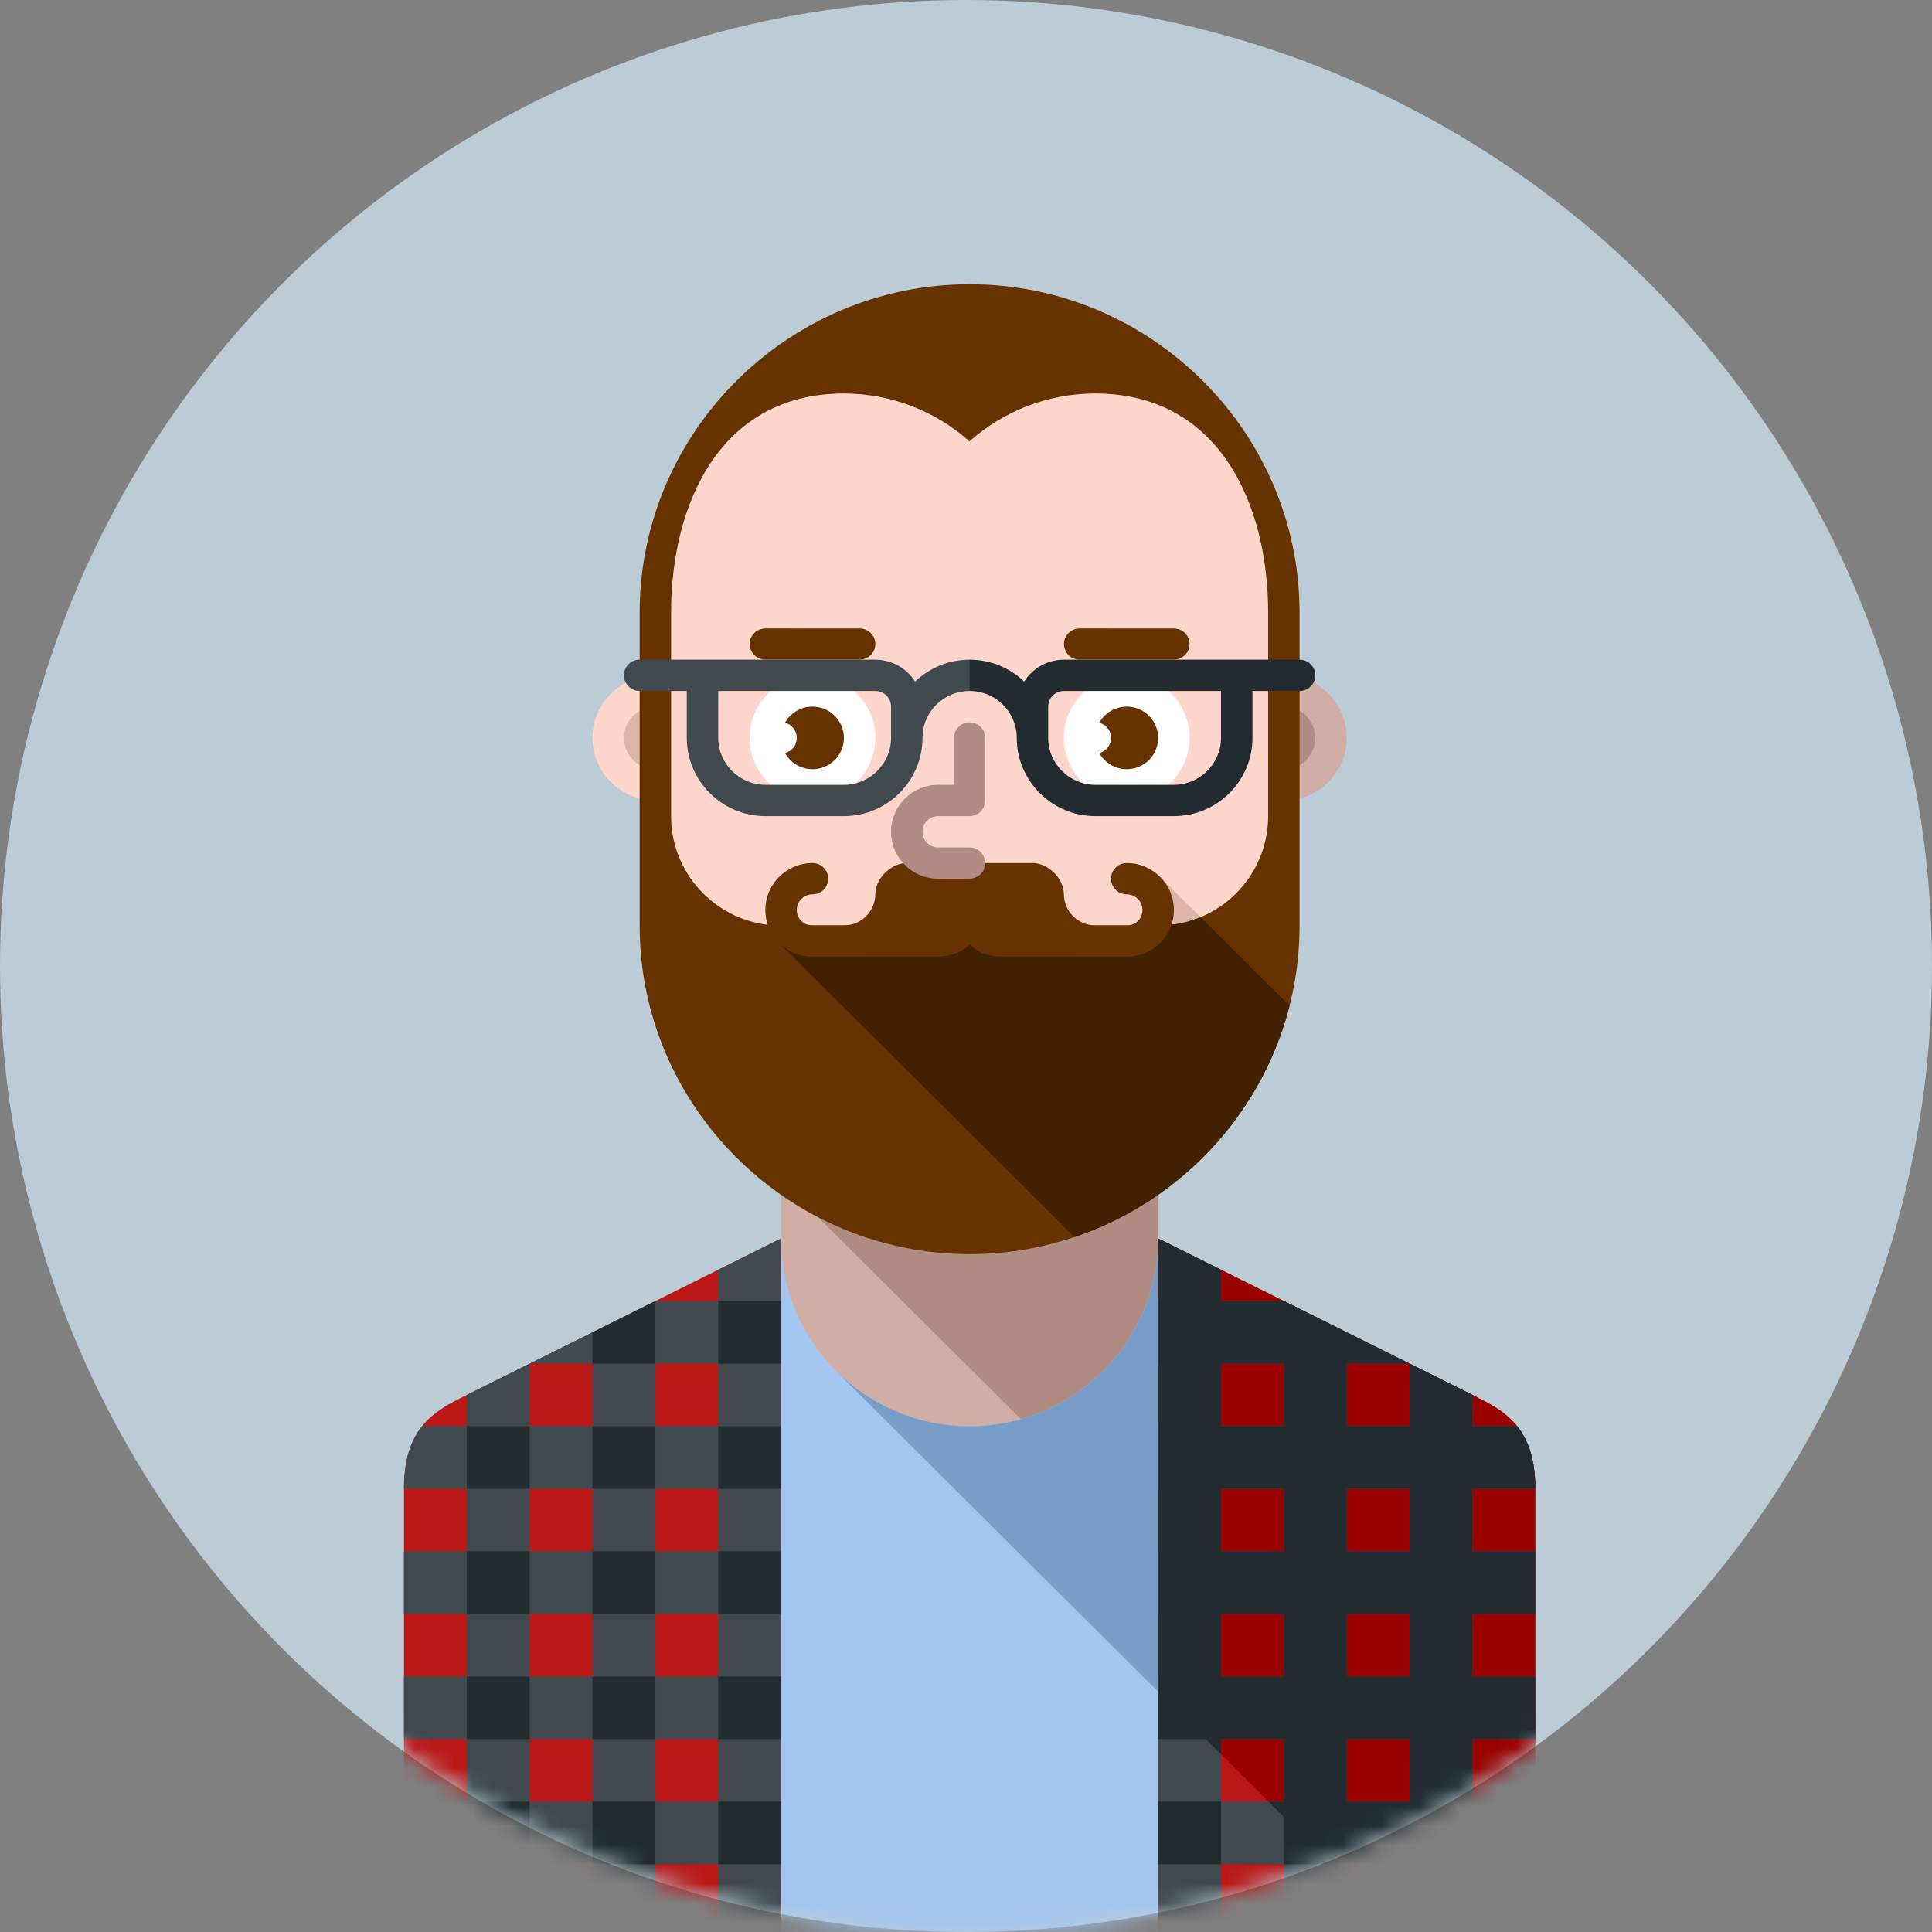 <?xml version="1.0" encoding="UTF-8" standalone="no"?>
<svg width="100px" height="100px" viewBox="0 0 100 100" version="1.1" xmlns="http://www.w3.org/2000/svg" xmlns:xlink="http://www.w3.org/1999/xlink" xmlns:sketch="http://www.bohemiancoding.com/sketch/ns">
    <rect x="0" y="0" width="100" height="100" fill="#808080" stroke="none"/>
    <!-- Generator: Sketch 3.5.2 (25235) - http://www.bohemiancoding.com/sketch -->
    <title>Avatar3</title>
    <desc>Created with Sketch.</desc>
    <defs>
        <circle id="path-1" cx="50" cy="50" r="50"></circle>
    </defs>
    <g id="Page-1" stroke="none" stroke-width="1" fill="none" fill-rule="evenodd" sketch:type="MSPage">
        <g id="Avatar3" sketch:type="MSLayerGroup">
            <mask id="mask-2" sketch:name="Mask Copy 2" fill="white">
                <use xlink:href="#path-1"></use>
            </mask>
            <use id="Mask-Copy-2" fill="#BBCCD6" sketch:type="MSShapeGroup" xlink:href="#path-1"></use>
            <g id="Group-7-Copy" mask="url(#mask-2)" sketch:type="MSShapeGroup">
                <g transform="translate(14, 14)">
                    <path d="M16.669,145.649 C16.669,146.098 16.304,146.459 15.855,146.459 C15.407,146.459 15.042,146.098 15.042,145.649 L15.042,142.41 C15.042,141.964 14.678,141.6 14.229,141.6 C13.78,141.6 13.415,141.964 13.415,142.41 L13.415,147.269 C13.415,147.717 13.051,148.079 12.602,148.079 C12.157,148.079 11.795,147.722 11.788,147.28 L11.788,148.079 C11.788,148.526 11.425,148.889 10.976,148.889 C10.526,148.889 10.162,148.526 10.162,148.079 L10.162,147.269 C10.162,147.717 9.798,148.079 9.349,148.079 C8.899,148.079 8.536,147.717 8.536,147.269 L8.535,144.839 C8.535,145.288 8.172,145.649 7.723,145.649 C7.273,145.649 6.909,145.288 6.909,144.839 L6.909,80.873 L16.669,80.873 L16.669,145.649 Z" id="Fill-407" fill="#FFD6CC"></path>
                    <path d="M55.706,145.649 C55.706,146.098 56.069,146.459 56.518,146.459 C56.967,146.459 57.332,146.098 57.332,145.649 L57.332,142.41 C57.332,141.964 57.696,141.6 58.145,141.6 C58.595,141.6 58.959,141.964 58.959,142.41 L58.959,147.269 C58.959,147.717 59.323,148.079 59.772,148.079 C60.217,148.079 60.58,147.722 60.585,147.28 L60.585,148.079 C60.585,148.526 60.949,148.889 61.398,148.889 C61.848,148.889 62.212,148.526 62.212,148.079 L62.212,147.269 C62.212,147.717 62.576,148.079 63.024,148.079 C63.474,148.079 63.838,147.717 63.838,147.269 L63.838,144.839 C63.838,145.288 64.202,145.649 64.652,145.649 C65.101,145.649 65.465,145.288 65.465,144.839 L65.465,80.873 L55.706,80.873 L55.706,145.649 Z" id="Fill-408" fill="#FFD6CC"></path>
                    <path d="M26.428,40.389 L45.946,40.389 L45.946,63.059 L26.428,63.059 L26.428,40.389 Z" id="Fill-409" fill="#D1AEA5"></path>
                    <path d="M26.428,40.389 L45.946,40.389 L45.946,63.059 L42.462,63.059 L26.428,47.096 L26.428,40.389 Z" id="Fill-410" fill="#B08C82"></path>
                    <path d="M52.453,20.955 C50.655,20.955 49.199,22.405 49.199,24.194 C49.199,25.983 50.655,27.433 52.453,27.433 C54.249,27.433 55.706,25.983 55.706,24.194 C55.706,22.405 54.249,20.955 52.453,20.955" id="Fill-411" fill="#D1AEA5"></path>
                    <path d="M52.453,22.574 C51.554,22.574 50.827,23.3 50.827,24.194 C50.827,25.088 51.554,25.814 52.453,25.814 C53.351,25.814 54.079,25.088 54.079,24.194 C54.079,23.3 53.351,22.574 52.453,22.574" id="Fill-412" fill="#B08C82"></path>
                    <path d="M19.921,20.955 C18.124,20.955 16.668,22.405 16.668,24.194 C16.668,25.983 18.124,27.433 19.921,27.433 C21.718,27.433 23.175,25.983 23.175,24.194 C23.175,22.405 21.718,20.955 19.921,20.955" id="Fill-413" fill="#FFD6CC"></path>
                    <path d="M19.921,22.574 C19.024,22.574 18.295,23.3 18.295,24.194 C18.295,25.088 19.024,25.814 19.921,25.814 C20.82,25.814 21.548,25.088 21.548,24.194 C21.548,23.3 20.82,22.574 19.921,22.574" id="Fill-414" fill="#DEB4A9"></path>
                    <path d="M36.187,1.522 C45.134,1.522 52.453,8.81 52.453,17.716 L52.453,33.91 C52.453,42.816 45.134,50.104 36.187,50.104 C27.241,50.104 19.922,42.816 19.922,33.91 L19.922,17.716 C19.922,8.809 27.241,1.522 36.187,1.522" id="Fill-415" fill="#FFD6CC"></path>
                    <path d="M52.072,37.385 C50.808,43.08 46.509,47.676 40.968,49.387 L46.043,31.384 L52.072,37.385 Z" id="Fill-416" fill="#DEB4A9"></path>
                    <path d="M29.669,6.368 C23.293,6.368 20.735,12.061 20.735,17.716 L20.735,28.242 C20.735,31.372 23.283,33.91 26.427,33.91 L45.945,33.91 C49.088,33.91 51.636,31.376 51.639,28.248 L51.639,17.716 C51.639,12.055 49.076,6.368 42.693,6.368 C40.192,6.368 37.91,7.305 36.181,8.844 C34.453,7.305 32.171,6.368 29.669,6.368 M36.187,0.712 C40.885,0.712 45.155,2.626 48.25,5.707 C51.344,8.788 53.265,13.039 53.265,17.716 L53.265,33.91 C53.265,38.588 51.344,42.839 48.25,45.92 C45.155,49.001 40.885,50.914 36.187,50.914 C31.489,50.914 27.22,49.001 24.124,45.92 C21.03,42.839 19.108,38.588 19.108,33.91 L19.108,17.716 C19.108,8.363 26.793,0.712 36.187,0.712" id="Fill-417" fill="#663300"></path>
                    <path d="M52.748,38.059 C51.981,41.077 50.399,43.781 48.25,45.919 C46.402,47.759 44.138,49.18 41.613,50.03 L26.328,34.81 L26.328,33.909 C26.361,33.91 26.394,33.91 26.428,33.91 L45.946,33.91 C46.725,33.91 47.467,33.755 48.143,33.472 L52.748,38.059 Z" id="Fill-418" fill="#422100"></path>
                    <path d="M26.428,50.104 C26.428,55.471 30.797,59.822 36.187,59.822 C41.577,59.822 45.946,55.471 45.946,50.104 L45.946,121.358 L26.428,121.358 L26.428,50.104 Z" id="Fill-419" fill="#A3C6F0"></path>
                    <path d="M29.286,56.975 C31.052,58.733 33.492,59.822 36.187,59.822 C41.577,59.822 45.946,55.471 45.946,50.104 L45.946,73.562 L29.286,56.975 Z" id="Fill-420" fill="#799DC9"></path>
                    <path d="M28.054,20.955 C29.85,20.955 31.307,22.405 31.307,24.194 C31.307,25.983 29.85,27.433 28.054,27.433 C26.257,27.433 24.801,25.983 24.801,24.194 C24.801,22.405 26.257,20.955 28.054,20.955" id="Fill-421" fill="#FFFFFF"></path>
                    <path d="M44.32,20.955 C46.116,20.955 47.573,22.405 47.573,24.194 C47.573,25.983 46.116,27.434 44.32,27.434 C42.523,27.434 41.067,25.983 41.067,24.194 C41.067,22.405 42.523,20.955 44.32,20.955" id="Fill-422" fill="#FFFFFF"></path>
                    <path d="M28.054,22.574 C28.952,22.574 29.68,23.3 29.68,24.194 C29.68,25.088 28.952,25.814 28.054,25.814 C27.156,25.814 26.428,25.088 26.428,24.194 C26.428,23.3 27.156,22.574 28.054,22.574" id="Fill-423" fill="#663300"></path>
                    <path d="M44.32,22.574 C45.219,22.574 45.946,23.3 45.946,24.194 C45.946,25.088 45.219,25.814 44.32,25.814 C43.421,25.814 42.694,25.088 42.694,24.194 C42.694,23.3 43.421,22.574 44.32,22.574" id="Fill-424" fill="#663300"></path>
                    <path d="M26.428,23.384 C26.877,23.384 27.24,23.747 27.24,24.194 C27.24,24.642 26.877,25.004 26.428,25.004 C25.978,25.004 25.614,24.642 25.614,24.194 C25.614,23.747 25.978,23.384 26.428,23.384" id="Fill-425" fill="#FFFFFF"></path>
                    <path d="M42.693,23.384 C43.143,23.384 43.506,23.747 43.506,24.194 C43.506,24.642 43.143,25.004 42.693,25.004 C42.244,25.004 41.88,24.642 41.88,24.194 C41.88,23.747 42.244,23.384 42.693,23.384" id="Fill-426" fill="#FFFFFF"></path>
                    <path d="M28.054,30.671 C28.503,30.671 28.867,31.034 28.867,31.481 C28.867,31.927 28.503,32.291 28.054,32.291 C27.603,32.291 27.242,32.652 27.242,33.101 C27.242,33.551 27.596,33.9 28.047,33.9 L29.68,33.9 C30.574,33.9 31.302,33.176 31.307,32.286 C31.313,31.405 32.185,30.671 32.928,30.671 L39.445,30.671 C40.261,30.671 41.062,31.474 41.067,32.286 C41.072,33.175 41.8,33.9 42.693,33.9 L44.327,33.9 C44.778,33.9 45.133,33.551 45.133,33.101 C45.133,32.652 44.771,32.291 44.32,32.291 C43.871,32.291 43.507,31.927 43.507,31.481 C43.507,31.034 43.871,30.671 44.32,30.671 C45.666,30.671 46.76,31.762 46.76,33.101 C46.76,34.439 45.67,35.518 44.327,35.518 L37.814,35.513 C37.19,35.513 36.619,35.282 36.187,34.9 C35.754,35.282 35.184,35.513 34.561,35.513 L28.047,35.518 C27.376,35.518 26.767,35.247 26.327,34.81 C25.886,34.373 25.615,33.769 25.615,33.101 C25.615,31.762 26.708,30.671 28.054,30.671" id="Fill-427" fill="#663300"></path>
                    <path d="M35.377,24.194 C35.377,23.748 35.74,23.387 36.187,23.387 C36.634,23.387 36.996,23.748 36.996,24.194 L36.996,27.433 C36.996,27.877 36.634,28.243 36.187,28.243 L34.56,28.243 C34.109,28.243 33.747,28.603 33.747,29.053 C33.747,29.499 34.111,29.865 34.56,29.865 L36.187,29.865 C36.634,29.865 36.996,30.225 36.996,30.672 C36.996,31.117 36.634,31.478 36.187,31.478 L34.56,31.482 C33.213,31.482 32.12,30.392 32.12,29.053 C32.12,27.714 33.214,26.623 34.56,26.623 L35.377,26.623 L35.377,24.194 Z" id="Fill-428" fill="#B08C82"></path>
                    <path d="M25.615,20.141 C25.166,20.141 24.804,19.782 24.804,19.336 C24.804,18.89 25.166,18.529 25.615,18.529 L30.494,18.53 C30.942,18.53 31.304,18.89 31.304,19.336 C31.304,19.782 30.942,20.141 30.494,20.141 L25.615,20.141 Z" id="Fill-429" fill="#663300"></path>
                    <path d="M41.88,20.141 C41.433,20.141 41.07,19.782 41.07,19.336 C41.07,18.89 41.433,18.529 41.88,18.529 L46.759,18.53 C47.207,18.53 47.57,18.89 47.57,19.336 C47.57,19.782 47.207,20.141 46.759,20.141 L41.88,20.141 Z" id="Fill-430" fill="#663300"></path>
                    <path d="M36.187,20.145 C37.283,20.145 38.276,20.577 39.007,21.278 C39.454,20.581 40.226,20.145 41.067,20.145 L53.265,20.145 C53.715,20.145 54.079,20.508 54.079,20.955 C54.079,21.401 53.715,21.765 53.265,21.765 L50.827,21.765 L50.827,24.194 C50.827,26.422 48.998,28.243 46.76,28.243 L42.693,28.243 C40.456,28.243 38.627,26.422 38.627,24.194 C38.627,22.852 37.535,21.765 36.187,21.765 L35.536,20.955 L36.187,20.145 Z M49.199,21.765 L41.067,21.765 C40.618,21.765 40.253,22.128 40.253,22.574 L40.253,24.194 C40.253,25.528 41.354,26.623 42.693,26.623 L46.76,26.623 C48.099,26.623 49.199,25.528 49.199,24.194 L49.199,21.765 Z" id="Fill-431" fill="#222C30"></path>
                    <path d="M31.307,21.765 L23.175,21.765 L23.175,24.194 C23.175,25.528 24.274,26.623 25.614,26.623 L29.681,26.623 C31.021,26.623 32.121,25.528 32.121,24.194 L32.121,22.574 C32.121,22.128 31.757,21.765 31.307,21.765 L31.307,21.765 Z M19.108,21.765 C18.659,21.765 18.294,21.402 18.294,20.955 C18.294,20.508 18.659,20.145 19.108,20.145 L31.307,20.145 C32.148,20.145 32.921,20.581 33.367,21.278 C34.099,20.576 35.093,20.145 36.186,20.145 L36.186,21.765 C34.84,21.765 33.747,22.852 33.747,24.194 C33.747,26.422 31.918,28.243 29.681,28.243 L25.614,28.243 C23.376,28.243 21.548,26.422 21.548,24.194 L21.548,21.765 L19.108,21.765 Z" id="Fill-432" fill="#40494D"></path>
                    <path d="M26.428,50.104 L10.162,58.202 L10.087,58.238 L10.012,58.276 L9.937,58.314 L9.861,58.352 L9.787,58.39 L9.711,58.428 L9.637,58.467 L9.562,58.506 L9.488,58.546 L9.414,58.586 L9.34,58.626 L9.267,58.668 L9.266,58.668 L9.194,58.71 L9.121,58.754 C9.097,58.768 9.073,58.782 9.049,58.796 C9.026,58.812 9.002,58.827 8.979,58.842 L8.907,58.886 L8.837,58.933 C8.814,58.949 8.791,58.965 8.767,58.981 C8.744,58.996 8.72,59.013 8.698,59.028 C8.675,59.045 8.652,59.062 8.63,59.079 C8.606,59.095 8.584,59.112 8.562,59.13 C8.539,59.148 8.517,59.164 8.495,59.181 C8.473,59.2 8.451,59.217 8.429,59.235 C8.407,59.253 8.384,59.271 8.363,59.29 C8.341,59.309 8.32,59.327 8.299,59.345 C8.277,59.364 8.256,59.384 8.235,59.404 C8.214,59.422 8.194,59.443 8.173,59.463 C8.154,59.483 8.134,59.503 8.113,59.523 C8.093,59.544 8.072,59.564 8.052,59.585 C8.032,59.606 8.012,59.628 7.993,59.649 C7.973,59.67 7.954,59.692 7.935,59.715 C7.915,59.737 7.896,59.76 7.877,59.782 C7.86,59.805 7.841,59.828 7.822,59.852 C7.804,59.875 7.786,59.899 7.768,59.923 C7.749,59.947 7.733,59.971 7.715,59.995 C7.697,60.021 7.68,60.046 7.663,60.071 C7.647,60.097 7.629,60.123 7.612,60.149 C7.596,60.174 7.579,60.201 7.564,60.227 C7.547,60.255 7.532,60.282 7.516,60.309 L7.515,60.309 C7.501,60.337 7.485,60.364 7.469,60.393 C7.454,60.422 7.44,60.45 7.425,60.479 C7.41,60.508 7.397,60.538 7.382,60.568 C7.368,60.596 7.355,60.627 7.341,60.659 C7.327,60.689 7.314,60.719 7.301,60.752 C7.289,60.782 7.275,60.815 7.263,60.847 C7.251,60.879 7.238,60.912 7.227,60.946 C7.215,60.98 7.204,61.012 7.192,61.047 C7.18,61.08 7.169,61.116 7.158,61.15 C7.148,61.185 7.137,61.22 7.129,61.256 L7.128,61.256 C7.118,61.293 7.109,61.328 7.1,61.364 L7.099,61.364 C7.09,61.402 7.081,61.439 7.072,61.477 C7.063,61.516 7.054,61.552 7.047,61.592 L7.046,61.592 C7.039,61.631 7.03,61.67 7.024,61.709 C7.016,61.749 7.009,61.79 7.002,61.83 C6.996,61.87 6.988,61.912 6.983,61.954 C6.977,61.996 6.972,62.037 6.966,62.08 C6.961,62.123 6.956,62.167 6.952,62.211 C6.946,62.254 6.942,62.299 6.938,62.345 C6.935,62.389 6.931,62.435 6.927,62.479 C6.924,62.527 6.922,62.573 6.92,62.621 C6.917,62.667 6.915,62.715 6.914,62.763 C6.913,62.811 6.911,62.859 6.91,62.909 L6.91,63.059 L6.909,63.059 L6.91,101.927 L16.668,101.927 L16.668,134.315 L26.428,134.315 L26.428,111.641 L26.428,50.104 Z M65.465,69.536 L65.465,63.059 C65.465,59.822 63.814,58.998 62.213,58.202 L45.946,50.104 L45.946,53.344 L45.946,111.641 L45.946,134.315 L55.705,134.315 L55.705,101.926 L65.465,101.926 L65.464,69.536 L65.465,69.536 Z" id="Fill-433" fill="#BA1717"></path>
                    <path d="M65.465,69.536 L65.465,63.059 C65.465,59.821 63.813,58.998 62.213,58.201 L45.946,50.104 L45.946,53.344 L45.946,73.562 L65.465,92.995 L65.464,69.536 L65.465,69.536 Z" id="Fill-434" fill="#990000"></path>
                    <path d="M19.921,79.254 L23.174,79.254 L23.174,76.015 L19.921,76.015 L19.921,79.254 Z M13.415,76.015 L13.415,79.254 L16.668,79.254 L16.668,76.015 L13.415,76.015 Z M13.415,85.732 L16.668,85.732 L16.668,82.492 L13.415,82.492 L13.415,85.732 Z M13.415,72.776 L16.668,72.776 L16.668,69.536 L13.415,69.536 L13.415,72.776 Z M19.921,72.776 L23.174,72.776 L23.174,69.536 L19.921,69.536 L19.921,72.776 Z M19.921,98.686 L23.174,98.686 L23.174,95.447 L19.921,95.447 L19.921,98.686 Z M13.415,95.447 L13.415,98.686 L16.668,98.686 L16.668,95.447 L13.415,95.447 Z M13.415,92.21 L16.668,92.21 L16.668,88.971 L13.415,88.971 L13.415,92.21 Z M19.921,92.21 L23.174,92.21 L23.174,88.971 L19.921,88.971 L19.921,92.21 Z M19.921,85.732 L23.174,85.732 L23.174,82.492 L19.921,82.492 L19.921,85.732 Z M19.921,111.642 L23.174,111.642 L23.174,108.404 L19.921,108.404 L19.921,111.642 Z M23.174,101.926 L19.921,101.926 L19.921,105.164 L23.174,105.164 L23.174,101.926 Z M19.921,131.076 L23.174,131.076 L23.174,127.837 L19.921,127.837 L19.921,131.076 Z M19.921,124.598 L23.174,124.598 L23.174,121.359 L19.921,121.359 L19.921,124.598 Z M19.921,118.12 L23.174,118.119 L23.174,114.882 L19.921,114.882 L19.921,118.12 Z M19.921,59.821 L23.174,59.821 L23.174,56.582 L19.921,56.582 L19.921,59.821 Z M13.415,56.582 L13.415,59.821 L16.668,59.821 L16.668,56.582 L13.415,56.582 Z M19.921,66.299 L23.174,66.299 L23.174,63.059 L19.921,63.059 L19.921,66.299 Z M13.415,66.299 L16.668,66.299 L16.668,63.059 L13.415,63.059 L13.415,66.299 Z M6.909,85.732 L10.162,85.732 L10.162,82.492 L6.909,82.492 L6.909,79.254 L10.162,79.254 L10.162,76.015 L6.909,76.015 L6.909,72.776 L10.162,72.776 L10.162,69.536 L6.909,69.536 L6.909,66.299 L10.162,66.299 L10.162,63.059 L6.909,63.059 C6.909,61.913 7.11,60.74 7.847,59.821 L10.162,59.821 L10.162,58.201 L13.415,56.582 L19.921,53.344 L23.174,53.344 L23.174,51.724 L26.428,50.104 L26.428,134.314 L16.668,134.314 L16.668,131.076 L16.668,127.837 L16.668,124.598 L16.668,121.359 L16.668,118.12 L16.668,114.882 L16.668,111.642 L16.668,108.404 L16.668,105.164 L16.668,101.926 L6.909,101.926 L6.909,98.686 L10.162,98.686 L10.162,95.449 L6.909,95.447 L6.909,92.21 L10.162,92.21 L10.162,88.971 L6.909,88.971 L6.909,85.732 Z" id="Fill-435" fill="#40494D"></path>
                    <path d="M19.921,66.299 L16.668,66.299 L16.668,69.537 L19.921,69.537 L19.921,66.299 Z M13.415,59.821 L10.162,59.821 L10.162,63.059 L13.415,63.059 L13.415,59.821 Z M19.921,59.821 L16.668,59.821 L16.668,63.059 L19.921,63.059 L19.921,59.821 Z M10.162,66.299 L13.415,66.299 L13.415,69.537 L10.162,69.537 L10.162,66.299 Z M26.428,69.536 L23.174,69.536 L23.174,66.298 L26.428,66.298 L26.428,69.536 Z M26.428,63.059 L23.174,63.059 L23.174,59.821 L26.428,59.821 L26.428,63.059 Z M26.428,56.582 L23.174,56.582 L23.174,53.344 L26.428,53.344 L26.428,56.582 Z M19.921,79.254 L16.668,79.254 L16.668,82.492 L19.921,82.492 L19.921,79.254 Z M13.415,72.776 L10.162,72.776 L10.162,76.015 L13.415,76.015 L13.415,72.776 Z M19.921,72.776 L16.668,72.776 L16.668,76.015 L19.921,76.015 L19.921,72.776 Z M10.162,79.254 L13.415,79.254 L13.415,82.492 L10.162,82.492 L10.162,79.254 Z M26.428,82.492 L23.174,82.492 L23.174,79.254 L26.428,79.254 L26.428,82.492 Z M26.428,76.015 L23.174,76.015 L23.174,72.776 L26.428,72.776 L26.428,76.015 Z M19.921,92.21 L16.668,92.21 L16.668,95.449 L19.921,95.449 L19.921,92.21 Z M13.415,85.732 L10.162,85.732 L10.162,88.971 L13.415,88.971 L13.415,85.732 Z M19.921,85.732 L16.668,85.732 L16.668,88.971 L19.921,88.971 L19.921,85.732 Z M10.162,92.21 L13.415,92.21 L13.415,95.449 L10.162,95.449 L10.162,92.21 Z M26.428,95.447 L23.174,95.447 L23.174,92.209 L26.428,92.209 L26.428,95.447 Z M26.428,88.971 L23.174,88.971 L23.174,85.732 L26.428,85.732 L26.428,88.971 Z M19.921,105.164 L16.668,105.164 L16.668,108.404 L19.921,108.404 L19.921,105.164 Z M13.415,98.686 L10.162,98.686 L10.162,101.926 L13.415,101.926 L13.415,98.686 Z M19.921,98.686 L16.668,98.686 L16.668,101.926 L19.921,101.926 L19.921,98.686 Z M26.428,108.404 L23.174,108.404 L23.174,105.164 L26.428,105.164 L26.428,108.404 Z M26.428,101.926 L23.174,101.926 L23.174,98.686 L26.428,98.686 L26.428,101.926 Z M19.921,118.12 L16.668,118.12 L16.668,121.359 L19.921,121.359 L19.921,118.12 Z M19.921,111.643 L16.668,111.643 L16.668,114.882 L19.921,114.882 L19.921,111.643 Z M26.428,121.359 L23.174,121.359 L23.174,118.12 L26.428,118.12 L26.428,121.359 Z M26.428,114.882 L23.174,114.882 L23.174,111.643 L26.428,111.643 L26.428,114.882 Z M19.921,131.075 L16.668,131.075 L16.668,134.314 L19.921,134.314 L19.921,131.075 Z M19.921,124.597 L16.668,124.597 L16.668,127.836 L19.921,127.836 L19.921,124.597 Z M26.428,134.314 L23.174,134.314 L23.174,131.075 L26.428,131.075 L26.428,134.314 Z M26.428,127.836 L23.174,127.836 L23.174,124.597 L26.428,124.597 L26.428,127.836 Z M16.668,54.963 L19.921,53.344 L19.921,56.582 L16.668,56.582 L16.668,54.963 Z" id="Fill-436" fill="#222C30"></path>
                    <path d="M52.453,79.254 L49.2,79.254 L49.2,76.015 L52.453,76.015 L52.453,79.254 Z M58.959,76.015 L58.958,79.254 L55.705,79.254 L55.705,76.015 L58.959,76.015 Z M58.958,85.732 L55.705,85.732 L55.705,82.492 L58.958,82.492 L58.958,85.732 Z M58.958,72.776 L55.705,72.776 L55.705,69.536 L58.958,69.536 L58.958,72.776 Z M52.453,72.776 L49.2,72.776 L49.2,69.536 L52.453,69.536 L52.453,72.776 Z M52.453,98.686 L49.2,98.686 L49.2,95.447 L52.453,95.447 L52.453,98.686 Z M58.959,95.447 L58.958,98.686 L55.705,98.686 L55.705,95.447 L58.959,95.447 Z M58.958,92.21 L55.705,92.21 L55.705,88.971 L58.958,88.971 L58.958,92.21 Z M52.453,92.21 L49.2,92.21 L49.2,88.971 L52.453,88.971 L52.453,92.21 Z M52.453,85.732 L49.2,85.732 L49.2,82.492 L52.453,82.492 L52.453,85.732 Z M52.453,111.642 L49.2,111.642 L49.2,108.404 L52.453,108.404 L52.453,111.642 Z M49.2,101.926 L52.453,101.926 L52.453,105.164 L49.2,105.164 L49.2,101.926 Z M52.453,131.076 L49.2,131.076 L49.2,127.837 L52.453,127.837 L52.453,131.076 Z M52.453,124.598 L49.2,124.598 L49.2,121.359 L52.453,121.359 L52.453,124.598 Z M52.453,118.12 L49.2,118.119 L49.2,114.882 L52.453,114.882 L52.453,118.12 Z M52.453,59.821 L49.2,59.821 L49.2,56.582 L52.453,56.582 L52.453,59.821 Z M58.959,56.582 L58.958,59.821 L55.705,59.821 L55.705,56.582 L58.959,56.582 Z M52.453,66.299 L49.2,66.299 L49.2,63.059 L52.453,63.059 L52.453,66.299 Z M58.958,66.299 L55.705,66.299 L55.705,63.059 L58.958,63.059 L58.958,66.299 Z M65.465,85.732 L62.213,85.732 L62.213,82.492 L65.465,82.492 L65.465,79.254 L62.213,79.254 L62.213,76.015 L65.465,76.015 L65.465,72.776 L62.213,72.776 L62.213,69.536 L65.465,69.536 L65.465,66.299 L62.213,66.299 L62.213,63.059 L65.465,63.059 C65.465,61.913 65.263,60.74 64.527,59.821 L62.213,59.821 L62.213,58.201 L58.958,56.582 L52.453,53.344 L49.2,53.344 L49.2,51.724 L45.946,50.104 L45.946,134.314 L55.705,134.314 L55.705,131.076 L55.705,127.837 L55.705,124.598 L55.705,121.359 L55.705,118.12 L55.705,114.882 L55.705,111.642 L55.705,108.404 L55.705,105.164 L55.705,101.926 L65.465,101.926 L65.465,98.686 L62.213,98.686 L62.213,95.449 L65.465,95.447 L65.465,92.21 L62.213,92.21 L62.213,88.971 L65.465,88.971 L65.465,85.732 Z" id="Fill-437" fill="#40494D"></path>
                    <path d="M58.959,76.015 L58.958,79.254 L55.706,79.254 L55.706,76.015 L58.959,76.015 Z M58.958,72.776 L55.705,72.776 L55.705,69.536 L58.958,69.536 L58.958,72.776 Z M52.453,72.776 L49.2,72.776 L49.2,69.536 L52.453,69.536 L52.453,72.776 Z M52.453,59.822 L49.2,59.822 L49.2,56.582 L52.453,56.582 L52.453,59.822 Z M58.959,56.582 L58.958,59.822 L55.706,59.822 L55.706,56.582 L58.959,56.582 Z M52.453,66.298 L49.2,66.298 L49.2,63.058 L52.453,63.058 L52.453,66.298 Z M58.958,66.298 L55.705,66.298 L55.705,63.058 L58.958,63.058 L58.958,66.298 Z M65.465,92.996 L65.465,92.209 L64.676,92.209 L65.465,92.996 Z M65.465,85.732 L62.212,85.732 L62.212,82.492 L65.465,82.492 L65.465,79.254 L62.212,79.254 L62.212,76.015 L65.465,76.015 L65.465,72.776 L62.212,72.776 L62.212,69.536 L65.465,69.536 L65.465,66.298 L62.212,66.298 L62.212,63.058 L65.465,63.058 C65.465,61.913 65.264,60.74 64.527,59.822 L62.212,59.822 L62.212,58.202 L58.958,56.582 L52.453,53.344 L49.2,53.344 L49.2,51.724 L45.945,50.104 L45.945,73.562 L49.2,76.801 L49.2,76.015 L52.453,76.015 L52.453,79.254 L51.662,79.254 L55.706,83.278 L55.706,82.492 L58.958,82.492 L58.958,85.732 L58.169,85.732 L62.212,89.756 L62.212,88.971 L65.465,88.971 L65.465,85.732 Z" id="Fill-438" fill="#222C30"></path>
                    <path d="M52.453,66.299 L55.706,66.299 L55.706,69.537 L52.453,69.537 L52.453,66.299 Z M58.958,59.821 L62.212,59.821 L62.212,63.059 L58.958,63.059 L58.958,59.821 Z M52.453,59.821 L55.706,59.821 L55.706,63.059 L52.453,63.059 L52.453,59.821 Z M62.213,66.299 L58.959,66.299 L58.959,69.537 L62.213,69.537 L62.213,66.299 Z M45.946,69.536 L49.199,69.536 L49.199,66.298 L45.946,66.298 L45.946,69.536 Z M45.946,63.059 L49.199,63.059 L49.199,59.821 L45.946,59.821 L45.946,63.059 Z M45.946,56.582 L49.199,56.582 L49.199,53.344 L45.946,53.344 L45.946,56.582 Z M52.453,79.254 L55.706,79.254 L55.706,82.492 L52.453,82.492 L52.453,79.254 Z M58.958,72.776 L62.212,72.776 L62.212,76.015 L58.958,76.015 L58.958,72.776 Z M52.453,72.776 L55.706,72.776 L55.706,76.015 L52.453,76.015 L52.453,72.776 Z M62.213,79.254 L58.959,79.254 L58.959,82.492 L62.213,82.492 L62.213,79.254 Z M45.946,82.492 L49.199,82.492 L49.199,79.254 L45.946,79.254 L45.946,82.492 Z M45.946,76.015 L49.199,76.015 L49.199,72.776 L45.946,72.776 L45.946,76.015 Z M52.453,92.21 L55.706,92.21 L55.706,95.449 L52.453,95.449 L52.453,92.21 Z M58.958,85.732 L62.212,85.732 L62.212,88.971 L58.958,88.971 L58.958,85.732 Z M52.453,85.732 L55.706,85.732 L55.706,88.971 L52.453,88.971 L52.453,85.732 Z M62.213,92.21 L58.959,92.21 L58.959,95.449 L62.213,95.449 L62.213,92.21 Z M45.946,95.447 L49.199,95.447 L49.199,92.209 L45.946,92.209 L45.946,95.447 Z M45.946,88.971 L49.199,88.971 L49.199,85.732 L45.946,85.732 L45.946,88.971 Z M52.453,105.164 L55.706,105.164 L55.706,108.404 L52.453,108.404 L52.453,105.164 Z M58.958,98.686 L62.212,98.686 L62.212,101.926 L58.958,101.926 L58.958,98.686 Z M52.453,98.686 L55.706,98.686 L55.706,101.926 L52.453,101.926 L52.453,98.686 Z M45.946,108.404 L49.199,108.404 L49.199,105.164 L45.946,105.164 L45.946,108.404 Z M45.946,101.926 L49.199,101.926 L49.199,98.686 L45.946,98.686 L45.946,101.926 Z M52.453,118.12 L55.706,118.12 L55.706,121.359 L52.453,121.359 L52.453,118.12 Z M52.453,111.643 L55.706,111.643 L55.706,114.882 L52.453,114.882 L52.453,111.643 Z M45.946,121.359 L49.199,121.359 L49.199,118.12 L45.946,118.12 L45.946,121.359 Z M45.946,114.882 L49.199,114.882 L49.199,111.643 L45.946,111.643 L45.946,114.882 Z M52.453,131.075 L55.706,131.075 L55.706,134.314 L52.453,134.314 L52.453,131.075 Z M52.453,124.597 L55.706,124.597 L55.706,127.836 L52.453,127.836 L52.453,124.597 Z M45.946,134.314 L49.199,134.314 L49.199,131.075 L45.946,131.075 L45.946,134.314 Z M45.946,127.836 L49.199,127.836 L49.199,124.597 L45.946,124.597 L45.946,127.836 Z M55.705,54.963 L52.453,53.344 L52.453,56.582 L55.705,56.582 L55.705,54.963 Z" id="Fill-439" fill="#222C30"></path>
                </g>
            </g>
        </g>
    </g>
</svg>